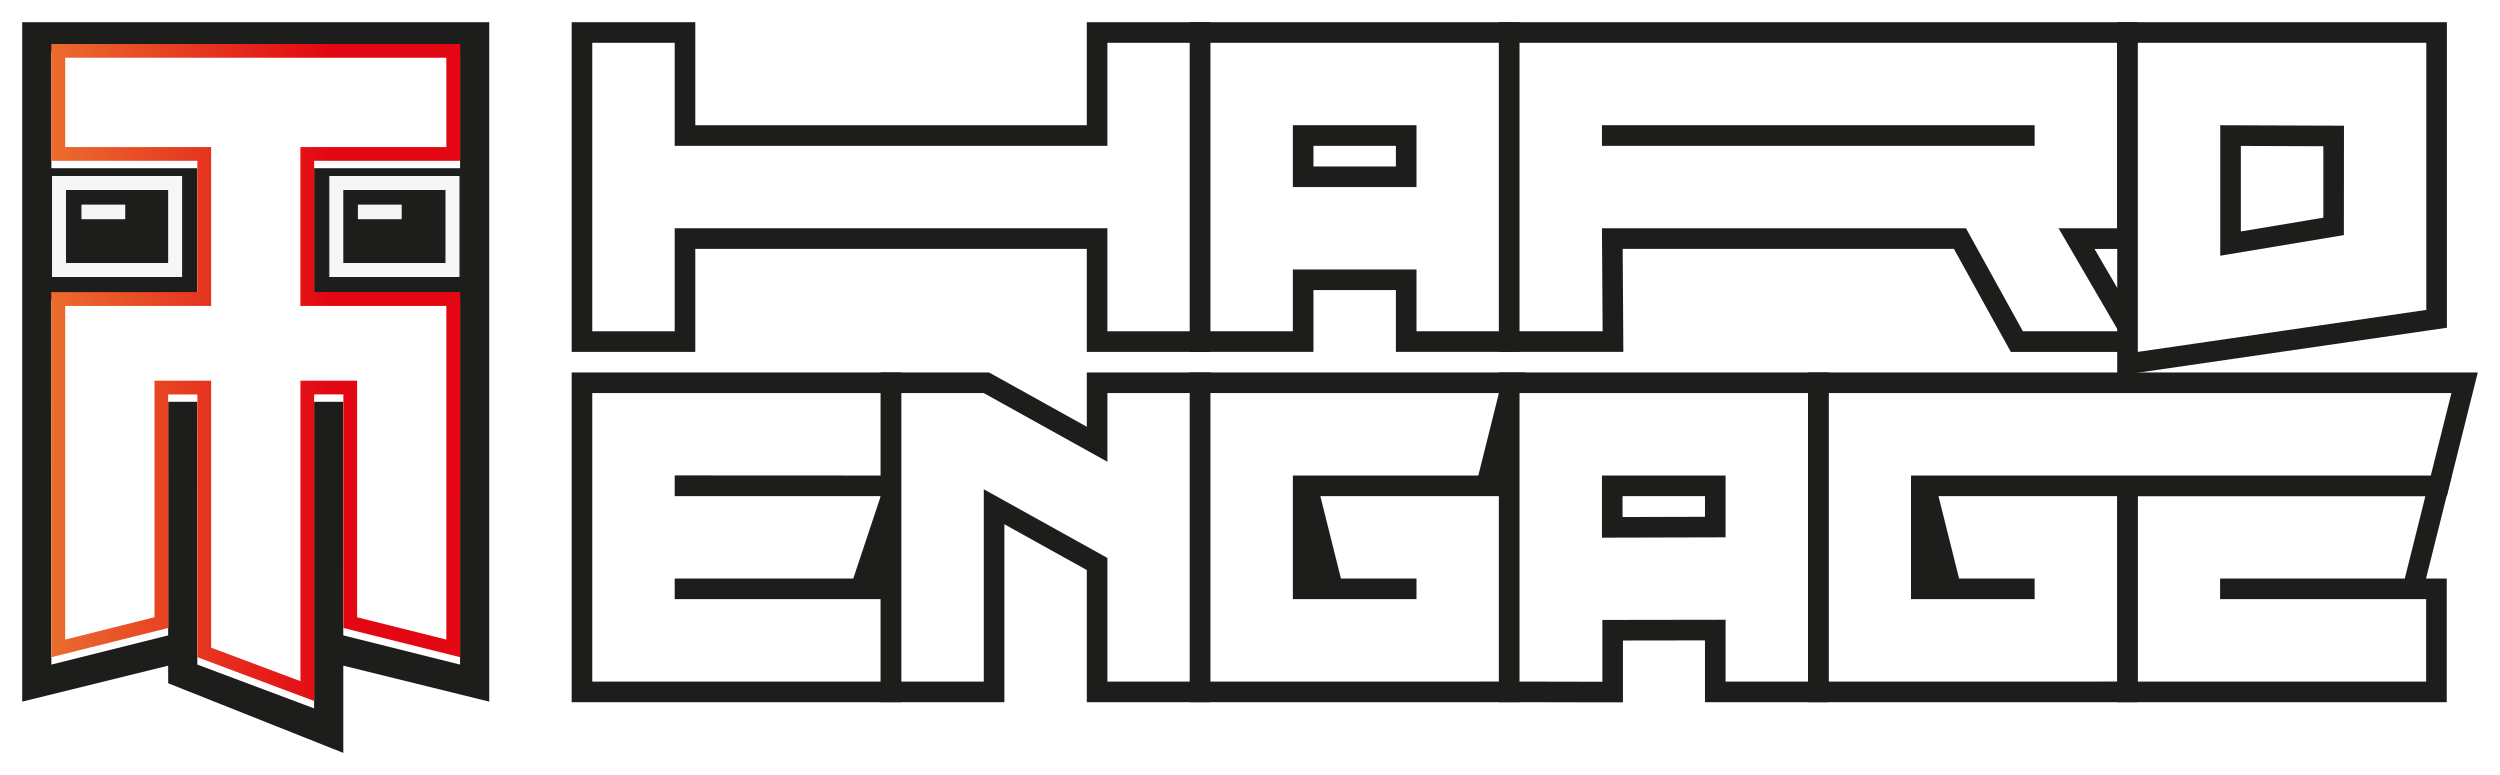<svg xmlns="http://www.w3.org/2000/svg" xmlns:xlink="http://www.w3.org/1999/xlink" width="1013.313" height="314.174" viewBox="0 0 1013.313 314.174">
  <defs>
    <filter id="Caminho_1" x="0" y="0" width="207.308" height="314.174" filterUnits="userSpaceOnUse">
      <feOffset dy="3" input="SourceAlpha"/>
      <feGaussianBlur stdDeviation="3" result="blur"/>
      <feFlood/>
      <feComposite operator="in" in2="blur"/>
      <feComposite in="SourceGraphic"/>
    </filter>
    <linearGradient id="linear-gradient" x1="0.5" y1="1" x2="0.5" gradientUnits="objectBoundingBox">
      <stop offset="0" stop-color="#ea6c2e"/>
      <stop offset="0.69" stop-color="#e30613"/>
    </linearGradient>
    <filter id="Caminho_2">
      <feOffset dy="3" input="SourceAlpha"/>
      <feGaussianBlur stdDeviation="3" result="blur-2"/>
      <feFlood flood-color="#673434" flood-opacity="0.969" result="color"/>
      <feComposite operator="out" in="SourceGraphic" in2="blur-2"/>
      <feComposite operator="in" in="color"/>
      <feComposite operator="in" in2="SourceGraphic"/>
    </filter>
    <linearGradient id="linear-gradient-2" x1="0" y1="0.5" x2="1" y2="0.5" xlink:href="#linear-gradient"/>
    <filter id="Caminho_5" x="222.715" y="0" width="276.906" height="151.629" filterUnits="userSpaceOnUse">
      <feOffset dy="3" input="SourceAlpha"/>
      <feGaussianBlur stdDeviation="3" result="blur-3"/>
      <feFlood/>
      <feComposite operator="in" in2="blur-3"/>
      <feComposite in="SourceGraphic"/>
    </filter>
    <filter id="Caminho_7" x="473.269" y="0" width="151.629" height="151.629" filterUnits="userSpaceOnUse">
      <feOffset dy="3" input="SourceAlpha"/>
      <feGaussianBlur stdDeviation="3" result="blur-4"/>
      <feFlood/>
      <feComposite operator="in" in2="blur-4"/>
      <feComposite in="SourceGraphic"/>
    </filter>
    <filter id="Caminho_9" x="598.546" y="0" width="283.736" height="151.647" filterUnits="userSpaceOnUse">
      <feOffset dy="3" input="SourceAlpha"/>
      <feGaussianBlur stdDeviation="3" result="blur-5"/>
      <feFlood/>
      <feComposite operator="in" in2="blur-5"/>
      <feComposite in="SourceGraphic"/>
    </filter>
    <filter id="Caminho_11" x="849.156" y="0" width="151.629" height="161.286" filterUnits="userSpaceOnUse">
      <feOffset dy="3" input="SourceAlpha"/>
      <feGaussianBlur stdDeviation="3" result="blur-6"/>
      <feFlood/>
      <feComposite operator="in" in2="blur-6"/>
      <feComposite in="SourceGraphic"/>
    </filter>
    <filter id="Caminho_13" x="222.715" y="141.981" width="154.864" height="151.629" filterUnits="userSpaceOnUse">
      <feOffset dy="3" input="SourceAlpha"/>
      <feGaussianBlur stdDeviation="3" result="blur-7"/>
      <feFlood/>
      <feComposite operator="in" in2="blur-7"/>
      <feComposite in="SourceGraphic"/>
    </filter>
    <filter id="Caminho_15" x="849.1" y="183.74" width="153.664" height="109.87" filterUnits="userSpaceOnUse">
      <feOffset dy="3" input="SourceAlpha"/>
      <feGaussianBlur stdDeviation="3" result="blur-8"/>
      <feFlood/>
      <feComposite operator="in" in2="blur-8"/>
      <feComposite in="SourceGraphic"/>
    </filter>
    <filter id="Caminho_17" x="347.992" y="141.981" width="151.629" height="151.629" filterUnits="userSpaceOnUse">
      <feOffset dy="3" input="SourceAlpha"/>
      <feGaussianBlur stdDeviation="3" result="blur-9"/>
      <feFlood/>
      <feComposite operator="in" in2="blur-9"/>
      <feComposite in="SourceGraphic"/>
    </filter>
    <filter id="Caminho_19" x="473.269" y="141.981" width="153.974" height="151.629" filterUnits="userSpaceOnUse">
      <feOffset dy="3" input="SourceAlpha"/>
      <feGaussianBlur stdDeviation="3" result="blur-10"/>
      <feFlood/>
      <feComposite operator="in" in2="blur-10"/>
      <feComposite in="SourceGraphic"/>
    </filter>
    <filter id="Caminho_21" x="723.823" y="141.981" width="289.49" height="151.629" filterUnits="userSpaceOnUse">
      <feOffset dy="3" input="SourceAlpha"/>
      <feGaussianBlur stdDeviation="3" result="blur-11"/>
      <feFlood/>
      <feComposite operator="in" in2="blur-11"/>
      <feComposite in="SourceGraphic"/>
    </filter>
    <filter id="Caminho_23" x="598.546" y="141.981" width="151.629" height="151.703" filterUnits="userSpaceOnUse">
      <feOffset dy="3" input="SourceAlpha"/>
      <feGaussianBlur stdDeviation="3" result="blur-12"/>
      <feFlood/>
      <feComposite operator="in" in2="blur-12"/>
      <feComposite in="SourceGraphic"/>
    </filter>
  </defs>
  <g id="Hard_engage_marca" transform="translate(9 6)">
    <g transform="matrix(1, 0, 0, 1, -9, -6)" filter="url(#Caminho_1)">
      <path id="Caminho_1-2" data-name="Caminho 1" d="M59.162,260.811,0,275.393V0H189.308V275.393l-59.156-14.582v35.362l-70.99-28.229Z" transform="translate(9 6)" fill="#1d1d1b"/>
    </g>
    <g data-type="innerShadowGroup">
      <path id="Caminho_2-2" data-name="Caminho 2" d="M19.13,19.13H184.774V66.475H125.612v53.254h59.162V267.674l-47.327-11.835V161.154H125.612V285.423L78.286,267.674V161.154H66.457v94.685L19.13,267.674V119.729H78.286V66.475H19.13Z" transform="translate(-7.295 -7.295)" fill="url(#linear-gradient)"/>
      <g transform="matrix(1, 0, 0, 1, -9, -6)" filter="url(#Caminho_2)">
        <path id="Caminho_2-3" data-name="Caminho 2" d="M19.13,19.13H184.774V66.475H125.612v53.254h59.162V267.674l-47.327-11.835V161.154H125.612V285.423L78.286,267.674V161.154H66.457v94.685L19.13,267.674V119.729H78.286V66.475H19.13Z" transform="translate(1.7 -1.3)" fill="#fff"/>
      </g>
    </g>
    <path id="Caminho_3" data-name="Caminho 3" d="M-327.214,205.828v36.2h-59.162v64.4h59.162V441.671l-36.166-9.051V336.729h-22.971V458.516l-36.191-13.573V336.716h-22.964v95.891l-36.191,9.051V306.427h59.156v-64.4H-481.7v-36.2h154.508m5.568-5.568H-487.29V247.6h59.156v53.26H-487.29V448.8l47.327-11.835V342.309h11.829V448.8l47.327,17.749V342.284h11.86v94.685l47.327,11.835V300.859h-59.162V247.6h59.162Z" transform="translate(499.125 -188.425)" fill="url(#linear-gradient-2)"/>
    <rect id="Retângulo_1" data-name="Retângulo 1" width="53.241" height="41.425" transform="translate(124.238 65.095)" fill="#f6f6f6"/>
    <rect id="Retângulo_2" data-name="Retângulo 2" width="53.241" height="41.425" transform="translate(11.835 65.095)" fill="#f6f6f6"/>
    <rect id="Retângulo_3" data-name="Retângulo 3" width="53.241" height="41.425" transform="translate(124.238 65.095)" fill="none" stroke="#1d1d1b" stroke-linecap="round" stroke-linejoin="round" stroke-width="0.5"/>
    <rect id="Retângulo_4" data-name="Retângulo 4" width="53.241" height="41.425" transform="translate(11.835 65.095)" fill="none" stroke="#1d1d1b" stroke-linecap="round" stroke-linejoin="round" stroke-width="0.5"/>
    <rect id="Retângulo_5" data-name="Retângulo 5" width="41.413" height="29.59" transform="translate(130.152 71.015)" fill="#1d1d1b"/>
    <rect id="Retângulo_6" data-name="Retângulo 6" width="41.413" height="29.59" transform="translate(17.749 71.015)" fill="#1d1d1b"/>
    <rect id="Retângulo_7" data-name="Retângulo 7" width="17.749" height="5.921" transform="translate(136.066 76.929)" fill="#f6f6f6"/>
    <rect id="Retângulo_8" data-name="Retângulo 8" width="17.749" height="5.921" transform="translate(24.01 76.929)" fill="#f6f6f6"/>
    <path id="Caminho_4" data-name="Caminho 4" d="M575.545,132.027V90.268H408.509v41.759H366.75V6.75h41.759V48.509H575.545V6.75H617.3V132.027Z" transform="translate(-139.859 -2.574)" fill="#fff"/>
    <g transform="matrix(1, 0, 0, 1, -9, -6)" filter="url(#Caminho_5)">
      <path id="Caminho_5-2" data-name="Caminho 5" d="M104.134,189.482V306.407H70.727V264.648H-104.661v41.759h-33.407V189.482h33.407v41.759H70.727V189.482h33.407m8.352-8.352H62.375v41.759H-96.309V181.13H-146.42V314.759h50.111V273H62.375v41.759h50.111Z" transform="translate(378.13 -175.13)" fill="#1d1d1b"/>
    </g>
    <path id="Caminho_6" data-name="Caminho 6" d="M348.848,313.157V288.1H307.089v25.055H265.33V187.88H390.607V313.157Zm0-66.814v-16.7H307.089v16.7Z" transform="translate(212.115 -183.704)" fill="#fff"/>
    <g transform="matrix(1, 0, 0, 1, -9, -6)" filter="url(#Caminho_7)">
      <path id="Caminho_7-2" data-name="Caminho 7" d="M383.857,189.482V306.407H350.45V281.352H300.339v25.055H266.932V189.482H383.857m-83.518,58.463H350.45V222.889H300.339v25.055m91.87-66.814H258.58V314.759h50.111V289.7H342.1v25.055h50.111Zm-83.518,50.111H342.1v8.352H308.691Z" transform="translate(223.69 -175.13)" fill="#1d1d1b"/>
    </g>
    <path id="Caminho_8" data-name="Caminho 8" d="M1179.989,132.027,1156.92,90.268H1016.034l.272,41.759H974.25V6.75H1224.8V90.268h-20.626l24.338,41.759Z" transform="translate(-371.528 -2.574)" fill="#fff"/>
    <g transform="matrix(1, 0, 0, 1, -9, -6)" filter="url(#Caminho_9)">
      <path id="Caminho_9-2" data-name="Caminho 9" d="M711.634,189.482v75.166H687.921l24.332,41.759h-38.79l-23.076-41.759H502.839l.272,41.759h-33.68V189.482h242.2m-208.8,41.759H678.227v-8.352H502.839v8.352M719.986,181.13H461.08V314.759h50.433l-.049-8.408L511.247,273H645.494l20.688,37.447,2.388,4.331h58.246L719.5,302.219l-17.019-29.2h17.533V181.13Z" transform="translate(146.47 -175.13)" fill="#1d1d1b"/>
    </g>
    <path id="Caminho_10" data-name="Caminho 10" d="M872.92,187.88H998.2V303.933L872.92,322.158Zm41.759,85.547,41.759-6.96.037-36.661-41.8-.155Z" transform="translate(-19.588 -183.704)" fill="#fff"/>
    <g transform="matrix(1, 0, 0, 1, -9, -6)" filter="url(#Caminho_11)">
      <path id="Caminho_11-2" data-name="Caminho 11" d="M991.447,189.482V297.746L874.522,314.759V189.482H991.447m-83.518,86.3,50.111-8.352.043-44.357-50.154-.186v52.895M999.8,181.13H866.17V324.416l9.552-1.392,116.925-17.013,7.152-1.039Zm-83.518,84.793V231.278l33.438.124v28.959l-33.407,5.568Z" transform="translate(-8.01 -175.13)" fill="#1d1d1b"/>
    </g>
    <path id="Caminho_12" data-name="Caminho 12" d="M-139.67,542.657V417.38H-14.393v41.759h1.621L-26.661,500.9h12.268v41.759Zm121.1-83.518-79.342-.043v.043Z" transform="translate(366.561 -271.223)" fill="#fff"/>
    <g transform="matrix(1, 0, 0, 1, -9, -6)" filter="url(#Caminho_13)">
      <path id="Caminho_13-2" data-name="Caminho 13" d="M-21.143,418.982v33.407l-83.518-.043v8.4h83.518l-11.136,33.407h-72.382V502.5h83.518v33.407H-138.068V418.982H-21.143m7.925,44.4,3.662-10.993h-3.236V410.63H-146.42V544.259H-12.791V494.148" transform="translate(378.13 -262.65)" fill="#1d1d1b"/>
    </g>
    <path id="Caminho_14" data-name="Caminho 14" d="M1379.25,387.268V303.75h126.143l-12.917,41.759h12.051v41.759Z" transform="translate(-525.974 -115.834)" fill="#fff"/>
    <g transform="matrix(1, 0, 0, 1, -9, -6)" filter="url(#Caminho_15)">
      <path id="Caminho_15-2" data-name="Caminho 15" d="M991.048,486.482,982.7,519.889H907.839v8.352h83.518v33.407H874.432V486.482H991.048m10.7-8.352H866.08V570H999.709V519.889h-8.4l7.845-31.384Z" transform="translate(-7.98 -288.39)" fill="#1d1d1b"/>
    </g>
    <path id="Caminho_16" data-name="Caminho 16" d="M652.768,361.527V309.7l-41.759-23.2v75.03H569.25V236.25h38.666l44.852,24.919V236.25h41.759V361.527Z" transform="translate(-217.082 -90.093)" fill="#fff"/>
    <g transform="matrix(1, 0, 0, 1, -9, -6)" filter="url(#Caminho_17)">
      <path id="Caminho_17-2" data-name="Caminho 17" d="M181.357,418.982V535.907H147.95V485.8L97.839,457.957v77.95H64.432V418.982H97.839l50.111,27.839V418.982h33.407m8.352-8.352H139.6v22l-37.7-20.948L100,410.63H56.08V544.259h50.111v-72.11l33.407,18.56v53.551h50.111Z" transform="translate(300.91 -262.65)" fill="#1d1d1b"/>
    </g>
    <path id="Caminho_18" data-name="Caminho 18" d="M771.75,361.527V236.25H898.2L887.76,278.009H813.509v41.759H825.56l-10.443-41.759h81.91v83.518Z" transform="translate(-294.305 -90.093)" fill="#fff"/>
    <g transform="matrix(1, 0, 0, 1, -9, -6)" filter="url(#Caminho_19)">
      <path id="Caminho_19-2" data-name="Caminho 19" d="M383.857,418.982l-8.352,33.407H300.339V502.5H350.45v-8.352H319.827l-8.352-33.407h72.382v75.166H266.932V418.982H383.857m10.7-8.352H258.58V544.259H392.209v-91.87h-8.092L391.961,421Z" transform="translate(223.69 -262.65)" fill="#1d1d1b"/>
    </g>
    <path id="Caminho_20" data-name="Caminho 20" d="M1176.75,361.527V236.25h261.962l-10.443,41.759h-209.76v41.759h12.051l-10.443-41.759h81.91v83.518Z" transform="translate(-448.751 -90.093)" fill="#fff"/>
    <g transform="matrix(1, 0, 0, 1, -9, -6)" filter="url(#Caminho_21)">
      <path id="Caminho_21-2" data-name="Caminho 21" d="M924.373,418.982l-8.352,33.407H705.339V502.5H755.45v-8.352H724.827l-8.352-33.407h72.382v75.166H671.932V418.982H924.373m10.7-8.352H663.58V544.259H797.209V460.741H922.542l1.578-6.329L932.471,421Z" transform="translate(69.24 -262.65)" fill="#1d1d1b"/>
    </g>
    <path id="Caminho_22" data-name="Caminho 22" d="M467.83,542.645V417.38H593.107V542.657H551.348V517.608l-41.592.062v25.062Zm41.759-66.678,41.759-.111v-16.7H509.589Z" transform="translate(134.892 -271.223)" fill="#fff"/>
    <g transform="matrix(1, 0, 0, 1, -9, -6)" filter="url(#Caminho_23)">
      <path id="Caminho_23-2" data-name="Caminho 23" d="M586.357,418.982V535.907H552.95V510.852l-49.944.074v25.055l-33.574-.074V418.982H586.357m-83.518,58.6,50.111-.136V452.389H502.839v25.192m91.87-66.951H461.08V544.259h8.333l33.574.074h8.37V519.265l33.24-.049v25.043h50.111Zm-83.518,50.111H544.6v8.377l-33.407.093Z" transform="translate(146.47 -262.65)" fill="#1d1d1b"/>
    </g>
  </g>
</svg>
